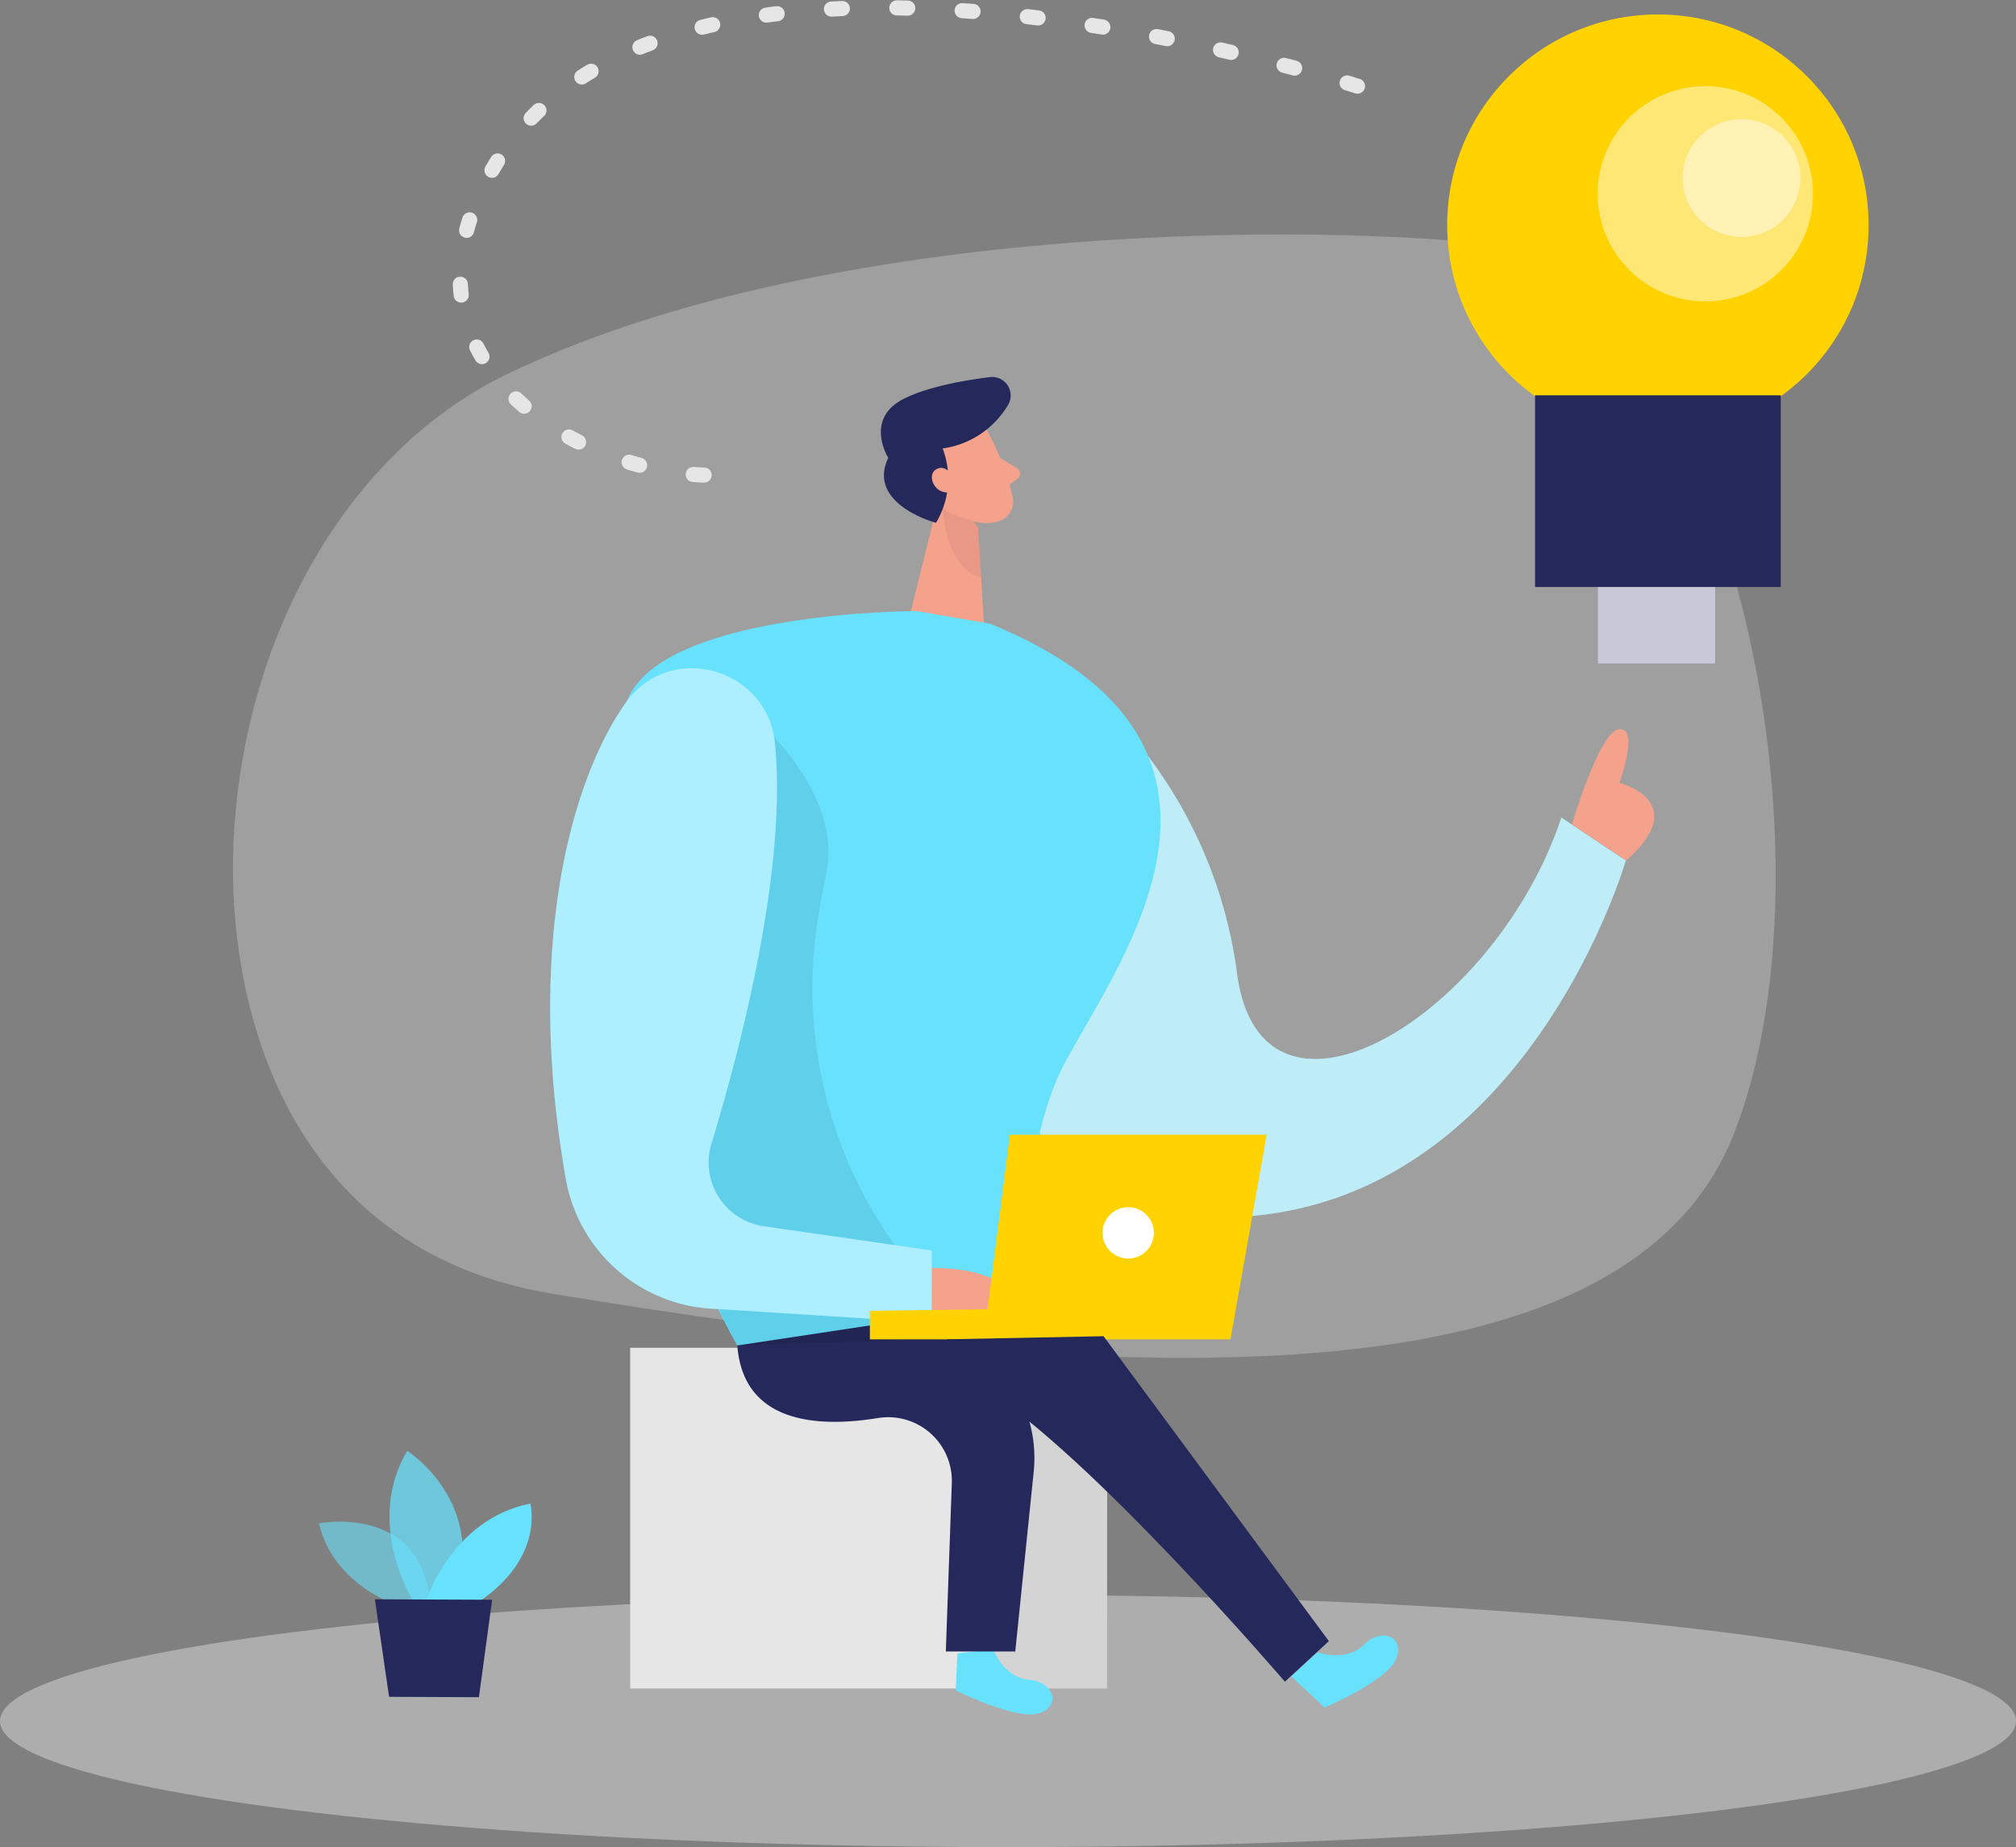 <svg xmlns="http://www.w3.org/2000/svg" width="369.905" height="339" viewBox="0 0 369.905 339">
  <rect x="0" y="0" width="369.905" height="339" fill="#808080" stroke="none"/>
  <g id="creative_process_two_color" transform="translate(-81.691 -37.919)">
    <ellipse id="Ellipse_13" data-name="Ellipse 13" cx="184.952" cy="23.136" rx="184.952" ry="23.136" transform="translate(81.691 330.647)" fill="#e6e6e6" opacity="0.45"/>
    <path id="Path_105" data-name="Path 105" d="M281.158,164.561a84.367,84.367,0,0,1,27.5,51.956c4.422,33.672,47.229,8.317,59.525-28.543L380,195.848s-18.16,62.838-71.336,65.431S236.438,178.534,281.158,164.561Z" fill="#68e1fd"/>
    <path id="Path_106" data-name="Path 106" d="M281.158,164.561a84.367,84.367,0,0,1,27.5,51.956c4.422,33.672,47.229,8.317,59.525-28.543L380,195.848s-18.16,62.838-71.336,65.431S236.438,178.534,281.158,164.561Z" fill="#fff" opacity="0.46"/>
    <path id="Path_107" data-name="Path 107" d="M174.805,106.547c-27.725,13.336-47.423,45.233-50.1,82.98-2.26,31.884,9.149,77.74,58.389,85.85,95.817,15.734,196.112,23.677,216.822-29.555s-2.537-159.737-51-163.688C310.38,79.016,228.924,80.485,174.805,106.547Z" fill="#e6e6e6" opacity="0.3"/>
    <path id="Path_108" data-name="Path 108" d="M263.192,117.65a47.229,47.229,0,0,1,4.353,11.741,3.784,3.784,0,0,1-3.174,4.339,8.317,8.317,0,0,1-8.512-3.2l-4.672-5.171a6.779,6.779,0,0,1-.111-7.832C253.807,113.034,261.224,113.478,263.192,117.65Z" fill="#f4a28c"/>
    <path id="Path_109" data-name="Path 109" d="M254.694,126.328l-5.933,24.024,13.474,2.315-1.067-17.952Z" fill="#f4a28c"/>
    <path id="Path_110" data-name="Path 110" d="M265.216,121.989l3.091,1.844a1.22,1.22,0,0,1,0,2.052l-2.384,1.65Z" fill="#f4a28c"/>
    <path id="Path_111" data-name="Path 111" d="M261.237,133.772s-4.949-1.067-6.585-2.62c0,0,.457,11.256,7.056,12.726Z" fill="#ce8172" opacity="0.31"/>
    <path id="Path_112" data-name="Path 112" d="M252.476,124.055s-4.048-1.3-4.741,1.844,3.812,4.478,6.127,2.135a6.086,6.086,0,0,1-1.386-3.979Z" fill="#f4a28c"/>
    <rect id="Rectangle_119" data-name="Rectangle 119" width="87.5" height="62.533" transform="translate(284.817 347.808) rotate(180)" fill="#e6e6e6"/>
    <path id="Path_113" data-name="Path 113" d="M261.723,347.822l4.2-55.062,17.564,2.675,1.248,16.7.083,35.682Z" opacity="0.08"/>
    <path id="Path_114" data-name="Path 114" d="M263.913,340.586S265.8,345.8,270.5,346.2s5.947,5,1.719,6.2-15.165-4.242-15.165-4.242l.3-6.793Z" fill="#68e1fd"/>
    <path id="Path_115" data-name="Path 115" d="M323.424,341.14s5.171,1.955,8.539-1.386,7.666-1.275,5.822,2.772-13.058,8.775-13.058,8.775l-6.127-5.725Z" fill="#68e1fd"/>
    <path id="Path_116" data-name="Path 116" d="M263.386,152.4l-13.474-2.329s-44.817,0-52.677,15.415-6.2,72.473,19.726,119.369l53.079,1.525s-2.953-34.434,6.931-53.19S317.63,174.583,263.386,152.4Z" fill="#68e1fd"/>
    <path id="Path_117" data-name="Path 117" d="M216.975,284.859l25.964-3.923a24.841,24.841,0,0,1,28.418,27.115l-3.382,32.965h-12.74l1.1-30.872a11.686,11.686,0,0,0-13.53-11.977C231.752,299.969,218.07,299.193,216.975,284.859Z" fill="#24285b"/>
    <path id="Path_118" data-name="Path 118" d="M221.522,170.993s14.722,12.892,11.769,27.143c-.485,2.3-.984,5.074-1.483,8.123A81.275,81.275,0,0,0,250.9,272.8l9.26,10.6-43.181,1.456-3.7-7.236-20.156-33.505Z" opacity="0.08"/>
    <path id="Path_119" data-name="Path 119" d="M196.5,166.9c-9.828,13.862-18.576,44.36-10.979,87.444A28.875,28.875,0,0,0,212.1,278.094l40.561,2.565V267.42l-30.816-4.45a11.811,11.811,0,0,1-9.621-15.138c5.434-17.883,13.862-50.265,11.672-73.346C222.617,160.471,204.651,155.426,196.5,166.9Z" fill="#68e1fd"/>
    <path id="Path_120" data-name="Path 120" d="M196.5,166.9c-9.828,13.862-18.576,44.36-10.979,87.444A28.875,28.875,0,0,0,212.1,278.094l40.561,2.565V267.42l-30.816-4.45a11.811,11.811,0,0,1-9.621-15.138c5.434-17.883,13.862-50.265,11.672-73.346C222.617,160.471,204.651,155.426,196.5,166.9Z" fill="#fff" opacity="0.46"/>
    <path id="Path_121" data-name="Path 121" d="M252.712,270.636s16.455-.416,14.112,8.165-14.112,1.858-14.112,1.858Z" fill="#f4a28c"/>
    <path id="Path_122" data-name="Path 122" d="M307.469,283.736l6.64-37.553H266.99L262.9,278.205l-21.6.291v5.24Z" fill="#ffd200"/>
    <circle id="Ellipse_14" data-name="Ellipse 14" cx="4.713" cy="4.713" r="4.713" transform="translate(283.986 259.477)" fill="#fff"/>
    <path id="Path_123" data-name="Path 123" d="M155.925,333.045s-12.906-3.521-15.706-15.54c0,0,19.99-4.034,20.558,16.635Z" fill="#68e1fd" opacity="0.58"/>
    <path id="Path_124" data-name="Path 124" d="M157.5,331.756s-9.011-14.251-1.081-27.572c0,0,15.249,9.7,8.442,27.614Z" fill="#68e1fd" opacity="0.73"/>
    <path id="Path_125" data-name="Path 125" d="M159.834,331.769s4.755-15.055,19.158-17.9c0,0,2.7,9.773-9.329,17.938Z" fill="#68e1fd"/>
    <path id="Path_126" data-name="Path 126" d="M150.477,331.437l2.606,17.9,16.482.069,2.426-17.883Z" fill="#24285b"/>
    <path id="Path_127" data-name="Path 127" d="M253.433,133.869s-12.809-3.4-8.761-11.922c0,0-4.533-7.222,2.994-10.91,4.436-2.176,11.007-3.327,15.665-3.909a3.4,3.4,0,0,1,3.313,5.129,16.635,16.635,0,0,1-11.991,7.971,15.706,15.706,0,0,1-1.22,13.641Z" fill="#24285b"/>
    <path id="Path_128" data-name="Path 128" d="M256.607,125.621s-1.192-2.648-3.119-1.58-.208,4.907,2.675,4.159Z" fill="#f4a28c"/>
    <path id="Path_129" data-name="Path 129" d="M370.127,189.222s5.018-17.231,8.706-17.481,0,9.842,0,9.842,13.53,3.438,1.234,14.264Z" fill="#f4a28c"/>
    <circle id="Ellipse_15" data-name="Ellipse 15" cx="38.662" cy="38.662" r="38.662" transform="translate(347.226 40.575)" fill="#ffd200"/>
    <circle id="Ellipse_16" data-name="Ellipse 16" cx="19.754" cy="19.754" r="19.754" transform="translate(374.84 53.731)" fill="#fff" opacity="0.46"/>
    <circle id="Ellipse_17" data-name="Ellipse 17" cx="10.799" cy="10.799" r="10.799" transform="translate(390.435 59.803)" fill="#fff" opacity="0.46"/>
    <rect id="Rectangle_120" data-name="Rectangle 120" width="45.081" height="35.183" transform="translate(363.348 110.47)" fill="#24285b"/>
    <rect id="Rectangle_121" data-name="Rectangle 121" width="21.612" height="14.112" transform="translate(374.84 145.653)" fill="#24285b"/>
    <rect id="Rectangle_122" data-name="Rectangle 122" width="21.612" height="14.112" transform="translate(374.84 145.653)" fill="#fff" opacity="0.75"/>
    <path id="Path_130" data-name="Path 130" d="M330.771,53.731S204.291,12.753,171.991,69.118c-21.709,37.858,22.083,59.151,45.649,55.644" fill="none" stroke="#e6e6e6" stroke-linecap="round" stroke-linejoin="round" stroke-width="2.772" stroke-dasharray="2 10"/>
    <path id="Path_131" data-name="Path 131" d="M284.18,283.154l41.338,55.963-8.068,7.444s-35.959-41.989-55.256-53.814l-6.737-9.024Z" fill="#24285b"/>
  </g>
</svg>
